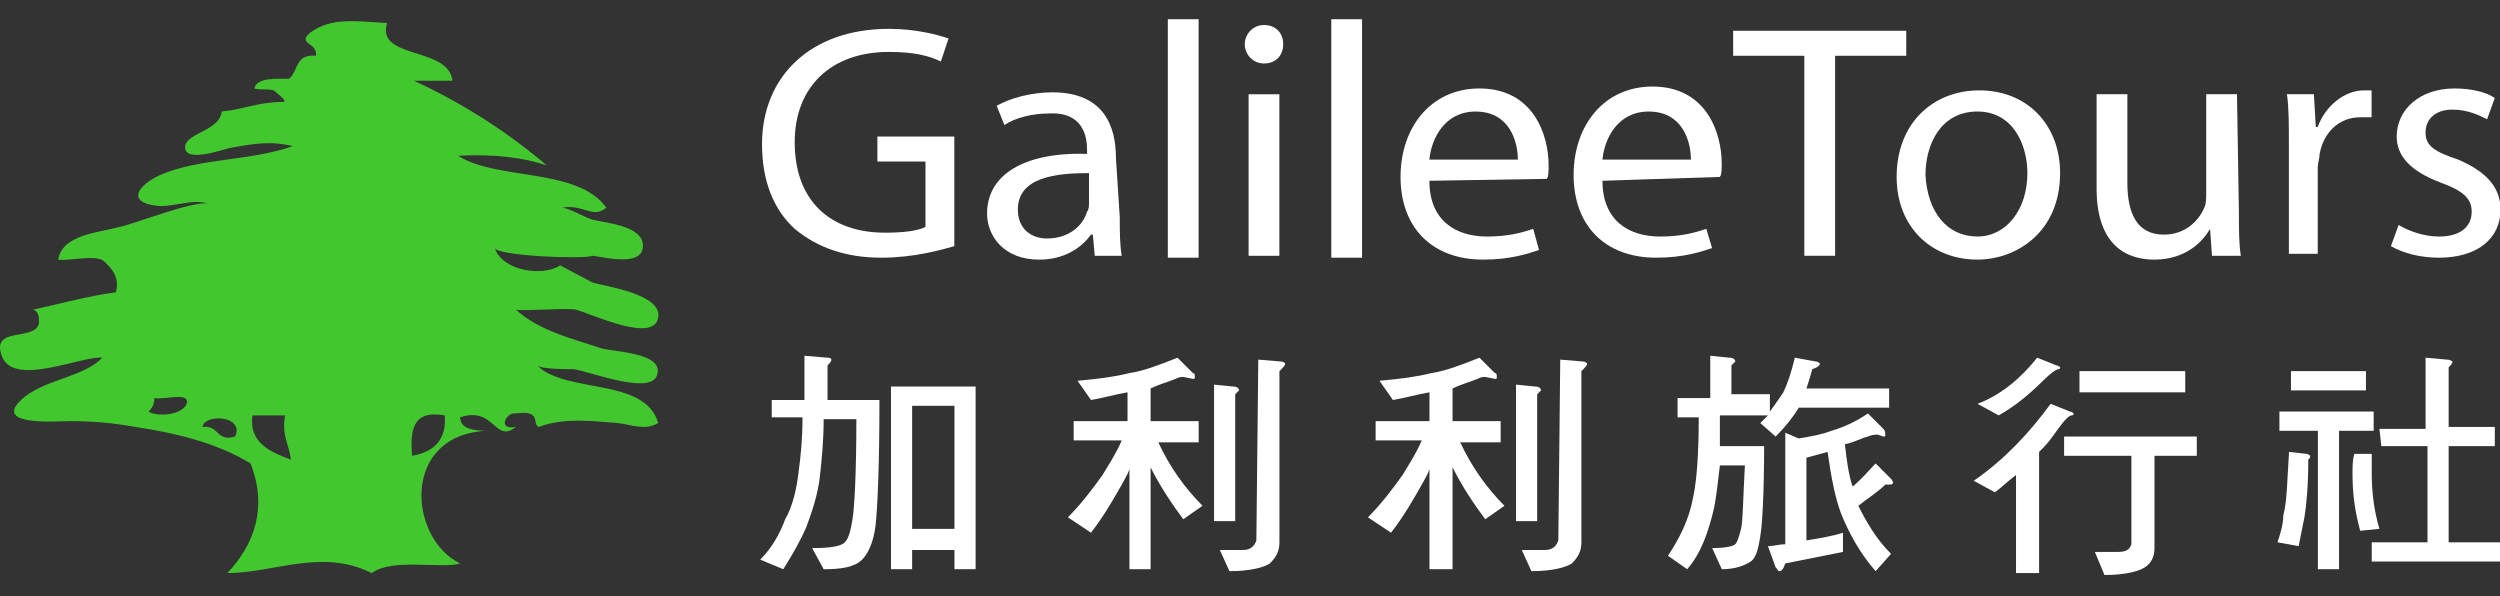 <svg width="130" height="31" viewBox="0 0 130 31" fill="none" xmlns="http://www.w3.org/2000/svg">
<rect x="0" y="0" width="130" height="31" fill="#333333" stroke="none"/>
<g clip-path="url(#clip0_13346_3940)">
<path d="M49.625 12.8C48.925 13 47.525 13.4 45.825 13.4C44.025 13.4 42.525 12.9 41.325 11.9C40.225 10.9 39.625 9.4 39.625 7.5C39.625 4 42.125 1.5 46.225 1.5C47.625 1.5 48.725 1.8 49.325 2L48.925 3.2C48.325 2.9 47.525 2.7 46.225 2.7C43.225 2.7 41.325 4.5 41.325 7.4C41.325 10.4 43.125 12.1 46.025 12.1C47.025 12.1 47.725 12 48.125 11.8V8.4H45.625V7.1H49.625V12.8Z" fill="white"/>
<path d="M58.228 11.301C58.228 12.001 58.228 12.701 58.328 13.301H56.928L56.828 12.201H56.728C56.228 12.901 55.328 13.501 54.028 13.501C52.228 13.501 51.328 12.301 51.328 11.101C51.328 9.101 53.228 7.901 56.528 8.001V7.801C56.528 7.101 56.328 5.801 54.528 5.901C53.728 5.901 52.828 6.101 52.228 6.501L51.828 5.501C52.528 5.101 53.628 4.801 54.728 4.801C57.428 4.801 58.028 6.601 58.028 8.201L58.228 11.301ZM56.628 9.001C54.928 9.001 52.928 9.201 52.928 10.901C52.928 11.901 53.628 12.401 54.428 12.401C55.628 12.401 56.328 11.701 56.528 11.001C56.628 10.901 56.628 10.701 56.628 10.501V9.001Z" fill="white"/>
<path d="M60.727 1H62.327V13.4H60.727V1Z" fill="white"/>
<path d="M65.727 3.301C65.127 3.301 64.727 2.801 64.727 2.301C64.727 1.801 65.127 1.301 65.727 1.301C66.327 1.301 66.727 1.701 66.727 2.301C66.727 2.901 66.327 3.301 65.727 3.301ZM64.927 13.301V4.901H66.527V13.301H64.927Z" fill="white"/>
<path d="M69.227 1H70.827V13.4H69.227V1Z" fill="white"/>
<path d="M74.328 9.4C74.328 11.5 75.728 12.3 77.328 12.3C78.428 12.3 79.128 12.1 79.728 11.9L80.028 13C79.428 13.2 78.528 13.5 77.128 13.5C74.428 13.5 72.828 11.8 72.828 9.2C72.828 6.6 74.428 4.6 76.928 4.6C79.728 4.6 80.528 7 80.528 8.6C80.528 8.9 80.528 9.2 80.428 9.3L74.328 9.4ZM78.928 8.3C78.928 7.4 78.528 5.8 76.728 5.8C75.128 5.8 74.428 7.2 74.328 8.3H78.928Z" fill="white"/>
<path d="M83.328 9.4C83.328 11.5 84.728 12.3 86.328 12.3C87.428 12.3 88.128 12.1 88.728 11.9L89.028 12.9C88.428 13.1 87.528 13.4 86.128 13.4C83.428 13.4 81.828 11.7 81.828 9.1C81.828 6.5 83.428 4.5 85.928 4.5C88.728 4.5 89.528 6.9 89.528 8.5C89.528 8.8 89.528 9.1 89.428 9.2L83.328 9.4ZM87.928 8.3C87.928 7.4 87.528 5.8 85.728 5.8C84.128 5.8 83.428 7.2 83.328 8.3H87.928Z" fill="white"/>
<path d="M93.825 2.9H90.125V1.6H99.125V2.9H95.425V13.3H93.825V2.9Z" fill="white"/>
<path d="M102.825 13.499C100.425 13.499 98.625 11.799 98.625 9.199C98.625 6.399 100.525 4.699 102.925 4.699C105.425 4.699 107.125 6.499 107.125 8.999C107.125 12.099 104.825 13.499 102.825 13.499ZM102.825 12.299C104.325 12.299 105.425 10.899 105.425 8.999C105.425 7.599 104.725 5.799 102.825 5.799C100.925 5.799 100.125 7.499 100.125 9.099C100.225 10.999 101.225 12.299 102.825 12.299Z" fill="white"/>
<path d="M116.423 11C116.423 11.9 116.423 12.7 116.523 13.3H115.023L114.923 11.9C114.523 12.6 113.623 13.5 112.023 13.5C110.623 13.5 109.023 12.8 109.023 9.8V4.9H110.623V9.5C110.623 11.1 111.123 12.2 112.523 12.2C113.623 12.2 114.323 11.5 114.623 10.8C114.723 10.6 114.723 10.3 114.723 10V4.9H116.323L116.423 11Z" fill="white"/>
<path d="M119.022 7.499C119.022 6.499 119.022 5.599 118.922 4.899H120.322L120.422 6.599H120.522C120.922 5.499 121.922 4.699 122.922 4.699C123.122 4.699 123.222 4.699 123.322 4.699V6.099C123.122 6.099 122.922 6.099 122.722 6.099C121.622 6.099 120.822 6.899 120.622 7.999C120.622 8.199 120.522 8.499 120.522 8.699V13.199H119.022V7.499Z" fill="white"/>
<path d="M124.728 11.7C125.228 12 126.028 12.3 126.828 12.3C127.928 12.3 128.528 11.8 128.528 11C128.528 10.3 128.028 9.9 126.928 9.5C125.328 8.9 124.628 8.1 124.628 7.1C124.628 5.7 125.828 4.6 127.628 4.6C128.528 4.6 129.328 4.8 129.728 5.1L129.328 6.2C128.928 6 128.328 5.7 127.528 5.7C126.628 5.7 126.128 6.2 126.128 6.9C126.128 7.6 126.628 7.9 127.828 8.3C129.228 8.9 130.028 9.7 130.028 10.9C130.028 12.4 128.828 13.4 126.828 13.4C125.928 13.4 125.028 13.2 124.328 12.8L124.728 11.7Z" fill="white"/>
<path d="M40.231 20.8H41.831V18.5L43.031 18.6C43.231 18.6 43.231 18.7 43.231 18.7C43.231 18.8 43.131 18.9 43.031 19C43.031 19.6 43.031 20.2 43.031 20.8H45.731C45.731 24.2 45.631 26.4 45.531 27.3C45.431 28.2 45.131 28.8 44.831 29.1C44.431 29.5 43.731 29.6 42.831 29.6L42.231 28.5C43.231 28.5 43.731 28.4 43.931 28.2C44.131 28 44.231 27.6 44.331 27C44.431 26.4 44.531 24.6 44.531 21.8H42.831C42.831 22.9 42.731 23.9 42.631 24.8C42.531 25.7 42.231 26.6 41.931 27.4C41.631 28.1 41.231 28.8 40.731 29.6L39.531 29.1C40.131 28.5 40.531 27.8 40.831 27C41.231 26.3 41.431 25.4 41.531 24.5C41.631 23.8 41.731 22.8 41.731 21.7H40.131V20.8H40.231ZM46.331 20.1H50.731V29.6H49.631V28.6H47.431V29.6H46.331V20.1ZM47.431 27.5H49.631V21.1H47.431V27.5Z" fill="white"/>
<path d="M61.531 19.6C61.431 19.6 61.331 19.6 61.131 19.7C60.631 19.9 60.231 20 59.831 20.2V21.9H62.331V23H60.231C60.831 24.3 61.631 25.4 62.531 26.3L61.531 27C60.931 26.2 60.331 25.3 59.831 24.3V29.6H58.731V24.4C58.631 24.7 58.431 25 58.331 25.2C57.931 25.9 57.431 26.8 56.731 27.7L55.531 26.9C56.231 26.2 56.831 25.4 57.331 24.7C57.631 24.2 58.031 23.6 58.331 22.9H55.831V21.9H58.631V20.4C58.031 20.5 57.331 20.7 56.731 20.8L56.031 19.8C57.131 19.7 57.931 19.6 58.731 19.4C59.431 19.3 60.231 19 61.231 18.6L62.031 19.4C62.131 19.4 62.131 19.5 62.131 19.6C62.131 19.7 62.131 19.7 62.031 19.7L61.531 19.6ZM63.131 20L64.131 20.1C64.331 20.1 64.431 20.2 64.431 20.3C64.431 20.3 64.331 20.4 64.231 20.5V27.1H63.131V20ZM65.431 18.7L66.631 18.8C66.731 18.8 66.831 18.9 66.831 18.9C66.831 19 66.731 19.1 66.531 19.3V28.2C66.531 28.7 66.331 29 66.031 29.3C65.731 29.5 65.031 29.7 63.931 29.7L63.431 28.6H64.631C65.031 28.6 65.231 28.4 65.331 28.1L65.431 18.7Z" fill="white"/>
<path d="M77.233 19.6C77.133 19.6 77.033 19.6 76.833 19.7C76.333 19.9 75.933 20 75.533 20.2V21.9H78.033V23H75.933C76.533 24.3 77.333 25.4 78.233 26.3L77.233 27C76.633 26.2 76.033 25.3 75.533 24.3V29.6H74.333V24.4C74.233 24.7 74.033 25 73.933 25.2C73.533 25.9 73.033 26.8 72.333 27.7L71.133 26.9C71.833 26.2 72.433 25.4 72.933 24.7C73.233 24.2 73.633 23.6 73.933 22.9H71.533V21.9H74.333V20.4C73.733 20.5 73.033 20.7 72.433 20.8L71.733 19.8C72.833 19.7 73.633 19.6 74.433 19.4C75.133 19.3 75.933 19 76.933 18.6L77.733 19.4C77.833 19.4 77.833 19.5 77.833 19.6C77.833 19.7 77.833 19.7 77.733 19.7L77.233 19.6ZM78.833 20L79.833 20.1C80.033 20.1 80.133 20.2 80.133 20.3C80.133 20.3 80.033 20.4 79.933 20.5V27.1H78.833V20ZM81.133 18.7L82.333 18.8C82.433 18.8 82.533 18.9 82.533 18.9C82.533 19 82.433 19.1 82.233 19.3V28.2C82.233 28.7 82.033 29 81.733 29.3C81.433 29.5 80.733 29.7 79.633 29.7L79.133 28.6H80.333C80.733 28.6 80.933 28.4 81.033 28.1L81.133 18.7Z" fill="white"/>
<path d="M88.934 18.5L89.934 18.6C90.134 18.6 90.234 18.7 90.234 18.8C90.234 18.8 90.134 18.9 90.034 19V20.5H92.034V21.4C92.334 21 92.534 20.7 92.734 20.4C92.934 20 93.134 19.4 93.334 18.6L94.434 18.8C94.534 18.8 94.634 18.9 94.634 18.9C94.634 19 94.534 19.1 94.234 19.2C94.134 19.6 94.034 19.9 93.934 20.2H98.234V21.2H93.534C93.234 21.7 92.834 22.2 92.334 22.7L91.534 22C91.634 21.9 91.834 21.7 91.934 21.6H89.434C89.434 22.2 89.434 22.7 89.434 23.2H91.734C91.734 25.7 91.634 27.3 91.534 27.9C91.434 28.5 91.334 29 91.034 29.2C90.734 29.4 90.234 29.6 89.534 29.6L89.034 28.5C89.734 28.5 90.134 28.4 90.234 28.3C90.334 28.2 90.434 27.9 90.534 27.5C90.634 27.1 90.634 26 90.734 24.2H89.434C89.334 25.1 89.234 25.9 89.134 26.4C88.834 27.7 88.434 28.8 87.734 29.6L86.734 28.9C87.334 28 87.834 27 88.034 25.9C88.234 25 88.334 23.6 88.334 21.7H87.234V20.7H88.934V18.5ZM97.634 22.6C97.534 22.6 97.334 22.6 97.134 22.7C96.734 22.8 96.434 23 95.934 23.1C96.034 24 96.134 24.7 96.334 25.3C96.834 24.9 97.134 24.5 97.534 24.1L98.334 24.9C98.334 24.9 98.434 25 98.434 25.1C98.434 25.2 98.334 25.2 98.034 25.2C97.634 25.6 97.134 25.9 96.634 26.3C97.034 27.1 97.534 28 98.334 28.8L97.534 29.7C96.734 28.8 96.134 27.7 95.734 26.7C95.434 25.9 95.234 24.9 95.034 23.5C94.634 23.6 94.334 23.7 93.934 23.8V28.1C94.534 28 95.234 27.9 95.834 27.7V28.7L92.834 29.3C92.734 29.6 92.634 29.7 92.534 29.7C92.434 29.7 92.434 29.6 92.334 29.5L91.934 28.4C92.234 28.4 92.534 28.3 92.834 28.3V22.5L93.534 22.8C94.134 22.7 94.734 22.6 95.234 22.4C95.934 22.2 96.534 21.9 97.134 21.5L97.934 22.3C98.034 22.4 98.034 22.5 98.034 22.6C98.034 22.7 98.034 22.7 97.934 22.7L97.634 22.6Z" fill="white"/>
<path d="M106.633 21L107.633 21.4C107.733 21.4 107.833 21.5 107.833 21.5C107.833 21.5 107.833 21.6 107.733 21.6C107.533 21.6 107.233 22 106.733 22.7C106.533 23 106.233 23.3 106.033 23.5V29.8H104.833V24.7C104.433 25 104.133 25.3 103.733 25.6L102.633 25C104.233 23.9 105.533 22.5 106.633 21ZM105.933 18.6L106.933 19C107.033 19 107.133 19.1 107.133 19.1C107.133 19.1 107.133 19.2 107.033 19.2C106.933 19.2 106.633 19.4 106.233 19.8C105.633 20.4 104.833 21.1 103.933 21.6L102.833 21C104.133 20.5 105.133 19.6 105.933 18.6ZM107.333 22.7H114.233V23.7H112.033V28.5C112.033 29 111.833 29.3 111.533 29.5C111.233 29.7 110.533 29.9 109.433 29.9L108.933 28.7H110.133C110.533 28.7 110.733 28.6 110.833 28.3V23.7H107.333V22.7ZM108.133 19.3H113.633V20.4H108.133V19.3Z" fill="white"/>
<path d="M119.03 23.5L119.93 23.6C120.03 23.6 120.13 23.7 120.13 23.7C120.13 23.8 120.13 23.8 120.03 23.9C120.03 25.3 119.93 26.3 119.83 26.9C119.73 27.4 119.63 27.9 119.53 28.4L118.43 28.2C118.63 27.6 118.73 27.2 118.73 26.8C118.93 26.1 118.93 25 119.03 23.5ZM118.53 21.4H123.43V22.4H121.63V29.6H120.53V22.4H118.53V21.4ZM119.13 19.3H123.03V20.3H119.13V19.3ZM122.43 23.6H123.33C123.33 24 123.33 24.3 123.33 24.6C123.33 25.5 123.43 26.5 123.73 27.5L122.73 27.6C122.43 26.5 122.33 25.6 122.33 24.6C122.33 24.3 122.33 23.9 122.43 23.6ZM123.73 22.3H126.13V18.6L127.23 18.7C127.43 18.7 127.53 18.8 127.53 18.8C127.53 18.9 127.43 19 127.33 19.1V22.2H129.73V23.2H127.33V28.2H130.03V29.2H123.33V28.2H126.23V23.2H123.83L123.73 22.3Z" fill="white"/>
<path d="M25.728 12.899C26.128 14.099 28.228 14.399 29.128 13.799C29.128 13.799 30.628 14.599 30.828 14.699C31.528 14.899 34.428 15.299 34.228 16.499C34.028 17.899 30.728 16.299 29.928 16.099C29.428 15.999 27.128 16.199 26.828 16.099C28.028 17.199 29.728 17.599 31.228 18.099C31.728 18.299 34.728 18.299 34.128 19.599C33.628 20.499 30.628 19.299 29.828 19.199C29.528 19.199 28.128 19.199 27.928 18.999C29.428 20.499 33.528 19.599 34.228 21.999C33.528 22.399 32.928 22.099 32.128 21.999C30.828 21.899 29.328 21.699 28.028 22.199C27.628 22.099 28.228 21.299 26.828 21.499C26.328 21.399 25.828 22.399 26.828 22.199C25.728 23.099 25.728 21.099 23.928 21.699C23.928 22.299 24.628 22.399 25.328 22.399C20.828 22.599 21.228 27.999 23.928 29.299C22.928 29.599 20.428 28.999 19.328 29.799C16.728 28.499 14.228 29.799 11.828 29.799C13.228 28.299 13.928 26.399 13.028 24.099C11.228 22.999 9.028 22.499 7.028 22.199C5.928 21.999 4.828 21.899 3.628 21.899C2.928 21.899 -0.672 22.199 1.328 20.599C2.528 19.699 4.328 19.599 5.328 18.599C4.228 18.499 0.828 20.099 0.128 18.599C-0.572 16.899 1.828 17.799 2.028 16.799C2.028 16.499 2.028 16.199 1.728 16.099C3.128 15.799 4.528 15.399 6.028 15.199C6.228 14.399 5.828 13.999 5.428 13.599C5.028 13.199 3.528 13.599 3.028 13.499C3.228 12.199 5.128 12.099 6.228 11.799C7.128 11.599 10.128 10.399 10.828 10.599C10.028 10.299 9.028 10.799 8.128 10.699C6.528 10.499 7.228 9.599 8.328 9.099C10.428 8.199 12.928 8.399 15.228 7.599C14.028 7.299 13.028 7.499 11.928 7.699C11.528 7.799 9.528 8.499 9.628 7.599C9.728 6.899 11.428 6.799 11.528 5.799C12.628 5.699 13.428 5.299 14.728 5.299C15.028 5.299 14.228 4.699 14.228 4.699C13.928 4.599 13.528 4.699 13.228 4.599C13.328 3.999 14.528 4.099 15.028 4.099C15.528 3.699 15.328 2.799 16.428 2.899C16.528 2.199 15.428 2.299 16.128 1.699C17.228 0.899 18.428 1.099 20.128 1.199C19.528 3.099 23.328 2.399 23.528 4.199C22.828 4.199 22.228 4.199 21.528 4.199C24.128 5.399 26.428 6.899 28.428 8.599C27.228 8.199 25.728 7.999 23.828 8.099C25.828 9.399 30.028 8.699 31.528 10.799C30.828 11.399 30.328 10.599 29.228 10.799C29.528 10.799 30.428 11.299 30.728 11.399C31.428 11.599 33.328 11.699 33.428 12.699C33.528 13.899 31.528 13.399 30.828 13.299C30.328 13.499 25.828 13.299 25.728 12.899ZM21.428 23.699C22.628 23.499 23.228 22.799 23.128 21.599C21.428 21.299 21.328 22.399 21.428 23.699ZM14.828 21.599C14.228 21.599 13.628 21.599 13.128 21.599C12.928 22.999 14.028 23.499 15.128 23.899C15.028 23.099 14.628 22.599 14.828 21.599ZM12.228 22.699C12.728 21.599 10.628 21.499 10.528 22.199C11.428 22.099 11.228 22.999 12.228 22.699ZM9.728 20.899C9.728 20.399 8.528 20.799 8.028 20.699C8.028 20.999 7.928 21.199 7.728 21.399C8.128 21.699 9.628 21.599 9.728 20.899Z" fill="#43C72F"/>
</g>
<defs>
<clipPath id="clip0_13346_3940">
<rect width="130" height="31" fill="white"/>
</clipPath>
</defs>
</svg>
